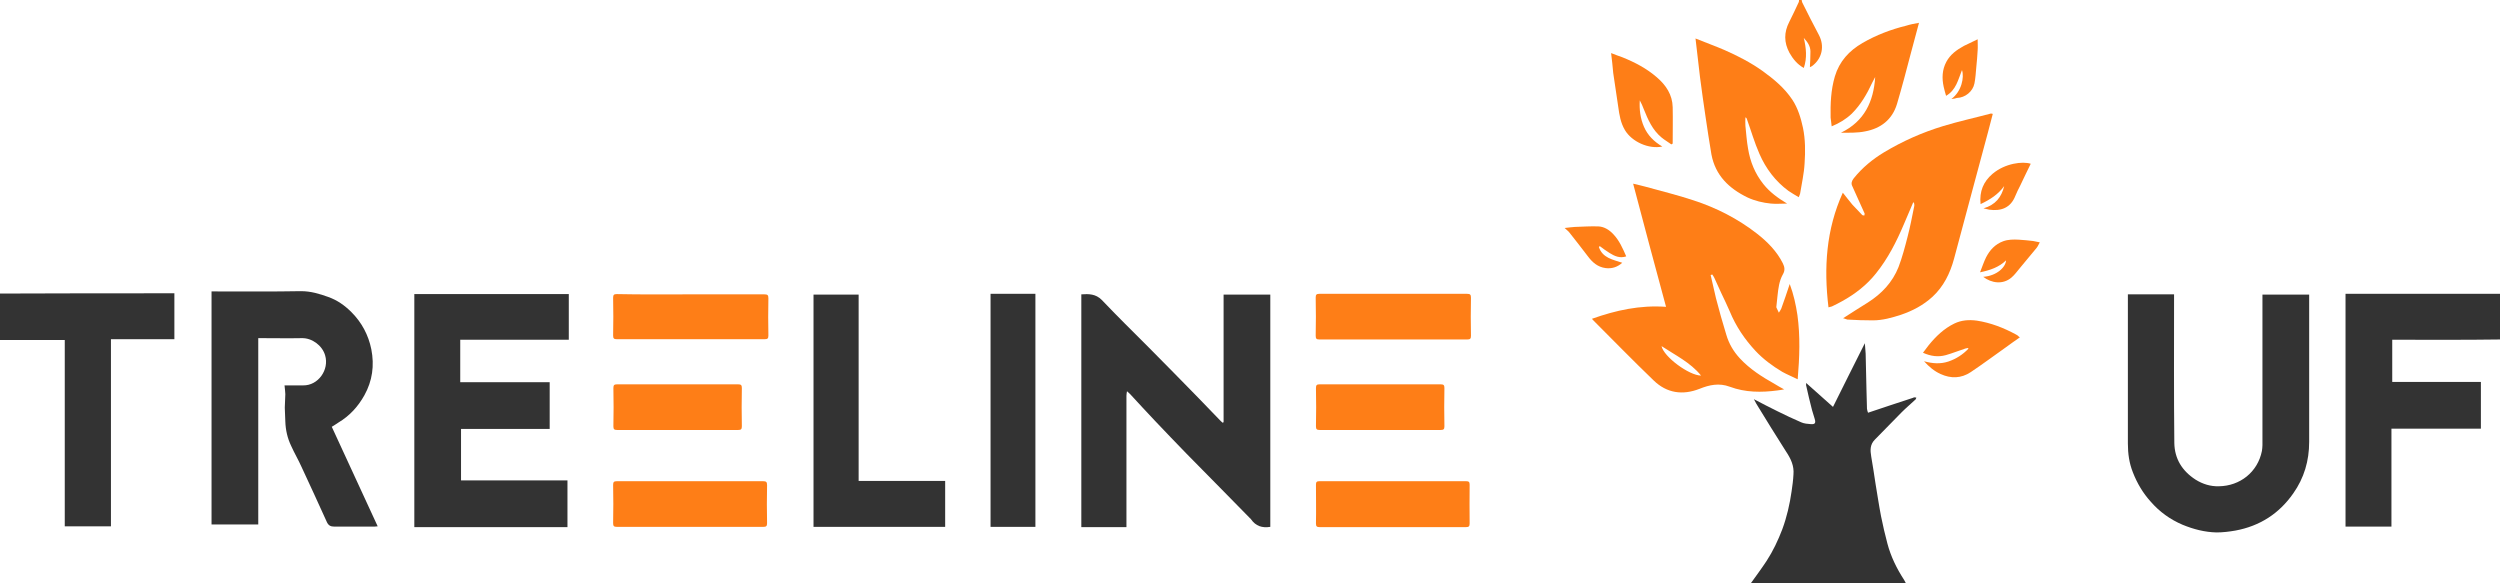 <?xml version="1.0" encoding="utf-8"?>
<!-- Generator: Adobe Illustrator 21.0.2, SVG Export Plug-In . SVG Version: 6.00 Build 0)  -->
<svg version="1.1" id="Layer_1" xmlns="http://www.w3.org/2000/svg" xmlns:xlink="http://www.w3.org/1999/xlink" x="0px" y="0px"
	 viewBox="0 0 941.9 219.8" style="enable-background:new 0 0 941.9 219.8;" xml:space="preserve">
<style type="text/css">
	.st0{fill:#333333;}
	.st1{fill:#FE7E17;}
</style>
<path class="st0" d="M461,159.1c0-16,0-32,0-48.1c5.9,0,11.7,0,17.6,0c0,29.2,0,58.3,0,87.5c-3.1,0.5-5.5-0.3-7.3-2.9
	c-0.1-0.2-0.3-0.3-0.4-0.4c-3.5-3.6-7-7.1-10.5-10.7c-4.4-4.5-8.9-9-13.3-13.5c-4-4.1-8-8.3-11.9-12.4c-3.1-3.3-6.2-6.6-9.3-10
	c-0.3-0.3-0.7-0.7-1.3-1.2c-0.1,0.7-0.2,1.2-0.2,1.7c0,16,0,32,0,48c0,0.5,0,0.9,0,1.5c-5.7,0-11.3,0-17,0c0-29.2,0-58.4,0-87.7
	c2.8-0.2,5.4-0.2,7.7,2.1c5.8,6.1,11.8,12,17.7,17.9c6.1,6.2,12.3,12.4,18.4,18.7c2.8,2.9,5.6,5.8,8.4,8.7c0.4,0.4,0.7,0.7,1.1,1
	C460.7,159.2,460.9,159.1,461,159.1z"/>
<path class="st0" d="M107.2,145.2c2.5,0,4.8,0,7,0c5.7,0.1,9.9-5.9,8.3-11.3c-1.1-3.8-5-6.6-8.8-6.5c-5,0.1-10,0-15,0
	c-0.4,0-0.9,0-1.4,0c0,23.4,0,46.8,0,70.2c-5.9,0-11.7,0-17.6,0c0-29.2,0-58.4,0-87.8c0.5,0,1,0,1.4,0c10.8,0,21.5,0.1,32.3-0.1
	c3.7,0,7,1,10.3,2.2c3.4,1.2,6.2,3.2,8.7,5.7c3.9,3.9,6.4,8.6,7.5,14c1.2,6.1,0.4,11.9-2.6,17.3c-2.4,4.3-5.6,7.8-9.8,10.3
	c-0.8,0.5-1.6,1.1-2.5,1.6c5.8,12.5,11.5,25,17.3,37.5c-0.4,0-0.8,0.1-1.2,0.1c-5.1,0-10.2,0-15.2,0c-1.3,0-2.1-0.4-2.7-1.6
	c-3.2-7-6.3-13.9-9.6-20.9c-1.2-2.7-2.7-5.2-3.9-7.9c-1.4-2.9-2.1-6-2.2-9.2c0-1.7-0.2-3.5-0.2-5.2s0.2-3.4,0.2-5.1
	C107.5,147.6,107.3,146.5,107.2,145.2z"/>
<path class="st0" d="M213.8,198.6c-19.3,0-38.5,0-57.7,0c0-29.3,0-58.5,0-87.8c19.4,0,38.7,0,58.2,0c0,5.7,0,11.4,0,17.2
	c-13.6,0-27.2,0-40.9,0c0,5.4,0,10.6,0,16c11.2,0,22.4,0,33.7,0c0,5.9,0,11.7,0,17.6c-11.1,0-22.2,0-33.4,0c0,6.5,0,12.9,0,19.4
	c13.4,0,26.7,0,40.1,0C213.8,186.9,213.8,192.6,213.8,198.6z"/>
<path class="st0" d="M852.4,111c5.9,0,11.7,0,17.6,0c0,0.6,0,1.1,0,1.6c0,18,0,35.9,0,53.9c0,7.1-1.9,13.6-6,19.4
	c-5.3,7.6-12.6,12.3-21.8,14c-2.3,0.4-4.7,0.7-7.1,0.7c-4.4-0.1-8.7-1.2-12.8-2.9c-4.7-2-8.7-4.9-12-8.7c-2.9-3.2-5.1-6.9-6.7-11
	c-1.4-3.5-1.9-7.1-1.9-10.9c0-18.2,0-36.4,0-54.6c0-0.5,0-1,0-1.6c5.8,0,11.5,0,17.4,0c0,0.5,0,1,0,1.5c0,18.2-0.1,36.3,0.1,54.5
	c0.1,5.9,2.9,10.5,8,13.8c2.7,1.7,5.7,2.6,8.8,2.5c7.9-0.1,14.6-5.3,16.2-13.3c0.1-0.7,0.2-1.5,0.2-2.2c0-18.3,0-36.6,0-55
	C852.4,112.1,852.4,111.6,852.4,111z"/>
<path class="st0" d="M901.3,128c0,5.4,0,10.6,0,15.9c11.1,0,22.2,0,33.4,0c0,5.9,0,11.7,0,17.6c-11.2,0-22.4,0-33.7,0
	c0,12.4,0,24.6,0,36.9c-5.8,0-11.5,0-17.3,0c0-29.2,0-58.4,0-87.7c19.4,0,38.8,0,58.2,0c0,5.6,0,11.3,0,17.2
	C928.4,128.1,914.9,128,901.3,128z"/>
<path class="st0" d="M65.7,110.5c0,5.8,0,11.4,0,17.3c-8,0-15.9,0-23.9,0c0,23.6,0,47,0,70.5c-5.8,0-11.5,0-17.4,0
	c0-23.4,0-46.7,0-70.2c-8.2,0-16.3,0-24.4,0c0-5.9,0-11.7,0-17.5C21.9,110.5,43.8,110.5,65.7,110.5z"/>
<path class="st0" d="M306.5,198.5c0-29.2,0-58.3,0-87.5c5.6,0,11.3,0,17,0c0,23.3,0,46.7,0,70.2c10.9,0,21.7,0,32.6,0
	c0,5.8,0,11.5,0,17.3C339.6,198.5,323.1,198.5,306.5,198.5z"/>
<path class="st0" d="M373.2,110.7c5.7,0,11.3,0,16.9,0c0,29.3,0,58.5,0,87.8c-5.6,0-11.2,0-16.9,0
	C373.2,169.3,373.2,140.1,373.2,110.7z"/>
<g>
	<path class="st1" d="M260,181.3c9.2,0,18.3,0,27.5,0c1.2,0,1.5,0.3,1.5,1.5c-0.1,4.8-0.1,9.5,0,14.3c0,1.1-0.3,1.4-1.4,1.4
		c-18.4,0-36.8,0-55.2,0c-1.1,0-1.4-0.3-1.4-1.4c0.1-4.8,0.1-9.6,0-14.4c0-1.1,0.3-1.4,1.4-1.4C241.6,181.3,250.8,181.3,260,181.3z"
		/>
	<path class="st1" d="M260.3,110.9c9.2,0,18.5,0,27.7,0c1.2,0,1.5,0.3,1.5,1.5c-0.1,4.7-0.1,9.4,0,14c0,1.1-0.3,1.4-1.4,1.4
		c-18.6,0-37.1,0-55.7,0c-1.1,0-1.4-0.3-1.4-1.4c0.1-4.7,0.1-9.4,0-14.2c0-1.1,0.3-1.4,1.4-1.4C241.7,111,251,110.9,260.3,110.9z"/>
	<path class="st1" d="M255.4,144.8c7.6,0,15.1,0,22.7,0c1.1,0,1.4,0.3,1.4,1.4c-0.1,4.8-0.1,9.6,0,14.4c0,1.1-0.3,1.4-1.4,1.4
		c-15.2,0-30.4,0-45.6,0c-1.1,0-1.4-0.3-1.4-1.4c0.1-4.8,0.1-9.6,0-14.4c0-1.1,0.3-1.4,1.4-1.4C240.1,144.8,247.7,144.8,255.4,144.8
		z"/>
</g>
<g>
	<path class="st1" d="M524.7,198.6c-9.2,0-18.3,0-27.5,0c-1.1,0-1.4-0.3-1.4-1.4c0.1-4.9,0-9.8,0-14.6c0-1,0.3-1.3,1.3-1.3
		c18.4,0,36.9,0,55.3,0c1,0,1.3,0.3,1.3,1.3c0,4.9-0.1,9.8,0,14.6c0,1.1-0.3,1.4-1.4,1.4C543.1,198.6,533.9,198.6,524.7,198.6z"/>
	<path class="st1" d="M525.1,110.7c9.2,0,18.4,0,27.6,0c1.2,0,1.5,0.3,1.5,1.5c-0.1,4.8-0.1,9.5,0,14.3c0,1.1-0.3,1.4-1.4,1.4
		c-18.6,0-37.1,0-55.7,0c-1.1,0-1.4-0.3-1.4-1.4c0.1-4.8,0.1-9.6,0-14.4c0-1.1,0.3-1.4,1.4-1.4C506.5,110.7,515.8,110.7,525.1,110.7
		z"/>
	<path class="st1" d="M520.1,144.8c7.6,0,15.1,0,22.7,0c1.1,0,1.4,0.3,1.4,1.4c-0.1,4.8-0.1,9.6,0,14.4c0,1.1-0.3,1.4-1.4,1.4
		c-15.2,0-30.4,0-45.6,0c-1.1,0-1.4-0.3-1.4-1.4c0.1-4.8,0.1-9.6,0-14.4c0-1.1,0.3-1.4,1.4-1.4C504.8,144.8,512.4,144.8,520.1,144.8
		z"/>
</g>
<path class="st0" d="M703.8,155.5c5.7-1.9,11.3-3.8,16.9-5.6c0.2-0.1,0.4-0.2,0.6-0.2c0.2,0,0.5,0.1,0.7,0.1
	c-0.1,0.2-0.1,0.5-0.3,0.7c-1.7,1.6-3.5,3.1-5.2,4.8c-3.4,3.4-6.7,6.9-10.1,10.3c-1.9,1.9-1.8,4-1.4,6.4c0.6,3.4,1.1,6.8,1.6,10.1
	c0.7,4.1,1.3,8.3,2.1,12.4c0.7,3.5,1.5,6.9,2.4,10.3c1.3,4.9,3.5,9.4,6.3,13.7c0.2,0.4,0.4,0.8,0.7,1.3c-19.6,0-39.1,0-58.5,0
	c2-2.8,4.1-5.6,6-8.5c2.4-3.7,4.3-7.7,5.9-11.9c1.7-4.6,2.8-9.4,3.5-14.3c0.3-2.1,0.6-4.2,0.7-6.3c0.3-3.3-1-6-2.8-8.7
	c-3.8-5.9-7.5-12-11.2-18c-0.3-0.5-0.5-1-0.9-1.7c3.1,1.6,5.9,3.1,8.8,4.5c3,1.5,6,2.9,9,4.2c1.1,0.5,2.4,0.6,3.7,0.7
	c1.5,0.1,1.9-0.4,1.4-2c-0.3-1.1-0.7-2.2-1-3.3c-0.8-3-1.5-6.1-2.2-9.2c-0.1-0.2,0-0.5,0-1c3.4,3,6.7,6,10.1,9c4-8,7.9-15.9,12-24
	c0.1,1.5,0.2,2.7,0.3,3.9c0.1,4.4,0.2,8.8,0.3,13.2c0.1,2.5,0.1,5.1,0.2,7.6C703.5,154.6,703.6,155,703.8,155.5z"/>
<g>
	<path class="st1" d="M678.8,0c0.1,0.4,0.1,0.8,0.3,1.1c2,4.1,4.1,8.1,6.2,12.1c2.2,4.2,1.2,8.9-2.6,11.7c-0.3,0.2-0.6,0.3-0.8,0.4
		c0.1-2,0.2-3.9,0.2-5.9s-1.1-3.6-2.5-5.1c0.9,3.8,1.3,7.5,0,11.3c-2.4-1.3-4.1-3.4-5.4-5.7c-2.1-3.9-2.1-7.7-0.1-11.6
		c1.3-2.5,2.4-5,3.6-7.5c0.1-0.2,0.1-0.5,0.1-0.8C678.2,0,678.5,0,678.8,0z"/>
	<path class="st1" d="M672.2,146.7c-1,0.2-1.8,0.3-2.5,0.4c-6.1,0.8-12.1,0.8-18-1.4c-4-1.5-7.7-0.7-11.4,0.8
		c-6.4,2.5-12.3,1.6-17.2-3.1c-7.8-7.5-15.4-15.3-23-22.9c-0.1-0.1-0.1-0.2-0.3-0.4c9-3.2,18-5.2,27.9-4.5
		c-4.2-15.5-8.3-30.8-12.4-46.4c1.6,0.4,3.1,0.7,4.5,1.1c6.1,1.7,12.3,3.2,18.3,5.2c8.6,2.8,16.6,6.9,23.7,12.4
		c4,3.1,7.6,6.7,9.9,11.3c0.7,1.4,0.9,2.7,0,4.2c-1.4,2.5-1.7,5.3-2,8c-0.1,1.3-0.3,2.5-0.4,3.8c0,0.2-0.1,0.5,0,0.7
		c0.3,0.7,0.6,1.3,0.9,1.9c0.3-0.5,0.7-1,0.9-1.5c1.1-3,2.1-6,3.2-9.3c1.5,4,2.3,7.8,2.9,11.7c1.1,8,0.8,15.9,0.1,24.2
		c-2-1-4-1.8-5.8-2.8c-3.7-2.2-7.2-4.8-10.1-7.9c-4.1-4.4-7.4-9.3-9.7-14.9c-1-2.3-2.1-4.6-3.2-6.9c-0.9-1.9-1.7-3.8-2.6-5.7
		c-0.2-0.5-0.5-0.8-0.8-1.3c-0.2,0.1-0.4,0.2-0.6,0.2c0.7,2.9,1.3,5.8,2,8.7c1.2,4.6,2.5,9.3,3.9,13.8c1,3.4,2.7,6.3,5.1,8.9
		c3.8,4.1,8.4,7,13.2,9.7C669.8,145.4,670.9,146,672.2,146.7z M640.9,141.5c-4.1-5-9.6-7.6-14.9-11.1
		C626.8,134.4,636.4,141.5,640.9,141.5z"/>
	<path class="st1" d="M694.4,119.9c3.2-2.1,6.3-4,9.3-5.9c5.2-3.3,9.3-7.6,11.6-13.4c1.4-3.7,2.4-7.5,3.4-11.4
		c1-3.8,1.7-7.6,2.5-11.5c0.1-0.4,0-0.9-0.1-1.4c-0.1,0-0.2,0-0.3,0c-1.2,2.7-2.3,5.5-3.5,8.2c-2.8,6.6-6,12.9-10.5,18.5
		c-3.5,4.4-7.9,7.8-12.8,10.5c-1.2,0.7-2.5,1.3-3.7,1.9c-0.4,0.2-0.9,0.2-1.4,0.4c-1.8-14.9-0.9-29.3,5.4-43.2
		c1.3,1.6,2.4,3.1,3.6,4.5c1.2,1.3,2.5,2.6,3.7,3.9c0.2,0.2,0.5,0.1,0.8,0.2c0-0.3,0.2-0.6,0.1-0.8c-0.9-2.1-1.9-4.1-2.8-6.2
		c-0.6-1.3-1.2-2.7-1.8-4c-0.6-1.1-0.2-2.1,0.5-3c3.2-4,7.1-7.2,11.4-9.8c7-4.2,14.4-7.5,22.3-9.9c5.9-1.8,11.9-3.1,17.9-4.7
		c0.2-0.1,0.4,0.1,0.8,0.1c-0.6,2.4-1.2,4.7-1.8,6.9c-1.9,7.1-3.8,14.1-5.7,21.2c-2.4,8.8-4.7,17.7-7.1,26.5
		c-1.5,5.5-3.9,10.4-8.1,14.3c-3.5,3.2-7.5,5.3-11.9,6.8c-3.4,1.1-6.9,2.1-10.6,2.1c-3.2,0-6.4-0.1-9.6-0.3
		C695.5,120.3,695,120,694.4,119.9z"/>
	<path class="st1" d="M638.8,14.5c3.7,1.5,7.3,2.8,10.8,4.3c5,2.2,9.9,4.7,14.4,7.9c4.3,3.1,8.3,6.4,11.3,10.9
		c2.1,3.2,3.2,6.9,4,10.6c0.9,4.4,0.9,8.9,0.6,13.3c-0.2,3.9-1.1,7.7-1.7,11.5c-0.1,0.4-0.3,0.7-0.5,1.3c-1.4-0.8-2.7-1.6-3.9-2.4
		c-4.9-3.6-8.5-8.4-10.9-13.9c-1.9-4.3-3.2-8.9-4.8-13.3c-0.1-0.2-0.1-0.3-0.5-0.5c0,1.1-0.1,2.1,0,3.2c0.3,2.9,0.5,5.8,1,8.6
		c0.8,4.9,2.6,9.4,5.8,13.4c2.4,3,5.4,5.2,8.9,7.3c-2.2,0-4.1,0.2-6.1,0c-3-0.3-6-1-8.8-2.3c-7-3.4-12.1-8.3-13.6-16.2
		c-0.8-4.7-1.5-9.4-2.2-14.1c-0.7-5-1.5-10-2.1-15C639.9,24.2,639.4,19.4,638.8,14.5z"/>
	<path class="st1" d="M723,8.6c-1.1,4-2,7.6-3,11.2c-1.7,6.5-3.4,13-5.3,19.4c-1.8,5.9-6.1,9.2-12,10.3c-2.9,0.6-6,0.5-9.1,0.5
		c8.9-4.3,12.3-11.8,12.9-21c-0.4,0.7-0.7,1.4-1.1,2.1c-2,4.3-4.3,8.3-7.7,11.7c-2.2,2.1-4.7,3.6-7.6,4.8c-0.1-1.2-0.3-2.2-0.4-3.3
		c-0.1-5.2,0.1-10.4,1.6-15.5c1.7-5.7,5.4-9.7,10.4-12.6c5.2-3,10.7-5.1,16.4-6.5C719.7,9.2,721.2,8.9,723,8.6z"/>
	<path class="st1" d="M607,20c1.5,0.6,2.9,1.1,4.3,1.6c4.7,1.9,9.1,4.2,12.9,7.5c3.5,3,5.9,6.6,6,11.3c0.1,4.6,0,9.1,0,13.7
		c-0.2,0.1-0.3,0.2-0.5,0.3c-1.2-0.9-2.5-1.6-3.7-2.6c-3.4-2.8-5.1-6.7-6.7-10.7c-0.4-1.1-0.9-2.2-1.5-3.3c-0.2,3.5,0.2,6.8,1.6,10
		c1.4,3.2,3.8,5.6,6.9,7.4c-5.1,1.1-11.5-1.8-14.1-6.2c-1.6-2.7-2.1-5.7-2.5-8.7c-0.6-4.3-1.3-8.5-1.9-12.8
		C607.6,25,607.3,22.6,607,20z"/>
	<path class="st1" d="M761,127.1c-1.8,1.3-3.5,2.4-5.2,3.7c-4.4,3.1-8.8,6.4-13.3,9.4c-3.6,2.4-7.5,2.5-11.4,0.7
		c-2.4-1.1-4.3-2.7-6.2-4.8c3.2,0.9,6.2,1.1,9.2,0.1c2.9-1,5.4-2.6,7.5-4.8c0-0.1-0.1-0.2-0.1-0.3c-0.3,0.1-0.7,0.1-1,0.2
		c-2.5,0.8-4.9,1.8-7.4,2.5c-2.9,0.8-5.7,0.4-8.6-0.9c0.8-1,1.5-2,2.2-2.9c2.7-3.3,5.7-6.2,9.6-8.1c2.7-1.3,5.5-1.5,8.5-1.1
		c5.2,0.8,10.1,2.7,14.7,5.2c0.3,0.2,0.6,0.3,0.8,0.5C760.4,126.7,760.7,126.9,761,127.1z"/>
	<path class="st1" d="M747.2,104.3c5.3-0.4,8.5-3.8,8.6-6.2c-2.7,2.6-6,3.7-9.8,4.5c0.8-2,1.4-3.9,2.3-5.7c1.4-2.7,3.4-4.9,6.4-6
		c1.9-0.7,3.9-0.7,5.9-0.6c1.8,0.1,3.6,0.3,5.4,0.5c0.8,0.1,1.7,0.4,2.5,0.5c-0.4,0.7-0.7,1.5-1.2,2.1c-2.1,2.5-4.2,5.1-6.3,7.6
		c-1,1.2-2,2.6-3.2,3.6C754.6,107.3,750.3,106.7,747.2,104.3z"/>
	<path class="st1" d="M602.4,93.1c1.4,4.1,5.2,4.7,8.8,5.9c-1.9,1.7-4,2.3-6.3,2c-3-0.4-5-2.2-6.7-4.5c-2.3-3-4.6-6-7-9
		c-0.4-0.5-1-0.9-1.7-1.6c1.5-0.2,2.7-0.3,3.8-0.4c3-0.1,5.9-0.3,8.9-0.2c2.2,0.1,4.1,1.3,5.6,2.9c2.3,2.4,3.6,5.4,4.9,8.4
		c-2.4,0.8-4.4-0.1-6.3-1.3c-1.3-0.8-2.5-1.7-3.7-2.6C602.6,92.9,602.5,93,602.4,93.1z"/>
	<path class="st1" d="M735.2,37.3c3.9-2.9,4.9-8.2,4-10.9c-1.5,3.7-2.2,7.5-6,9.7c-0.3-1.2-0.7-2.3-0.9-3.4c-0.7-3.2-0.6-6.4,1-9.4
		c1.5-2.8,3.9-4.5,6.6-6c1.6-0.8,3.3-1.6,5.2-2.5c0,1.6,0.1,2.9,0,4.2c-0.1,2.1-0.3,4.1-0.5,6.2s-0.3,4.2-0.7,6.2
		c-0.6,3.1-3.5,5.4-6.6,5.5C736.8,37.1,736.2,37.2,735.2,37.3z"/>
	<path class="st1" d="M746.2,76.9c-0.5-4.8,1.1-8.5,4.5-11.4c4.7-4,11.4-4.8,14.4-3.8c-1.4,2.8-2.7,5.6-4,8.3
		c-0.6,1.2-1.3,2.5-1.8,3.8c-1.8,4.6-5.5,5.8-9.8,5.2c-0.6-0.1-1.2-0.3-2.2-0.5c4.5-1.3,6.8-4.2,7.8-8.4
		C752.9,73.2,749.8,75.2,746.2,76.9z"/>
</g>
</svg>
